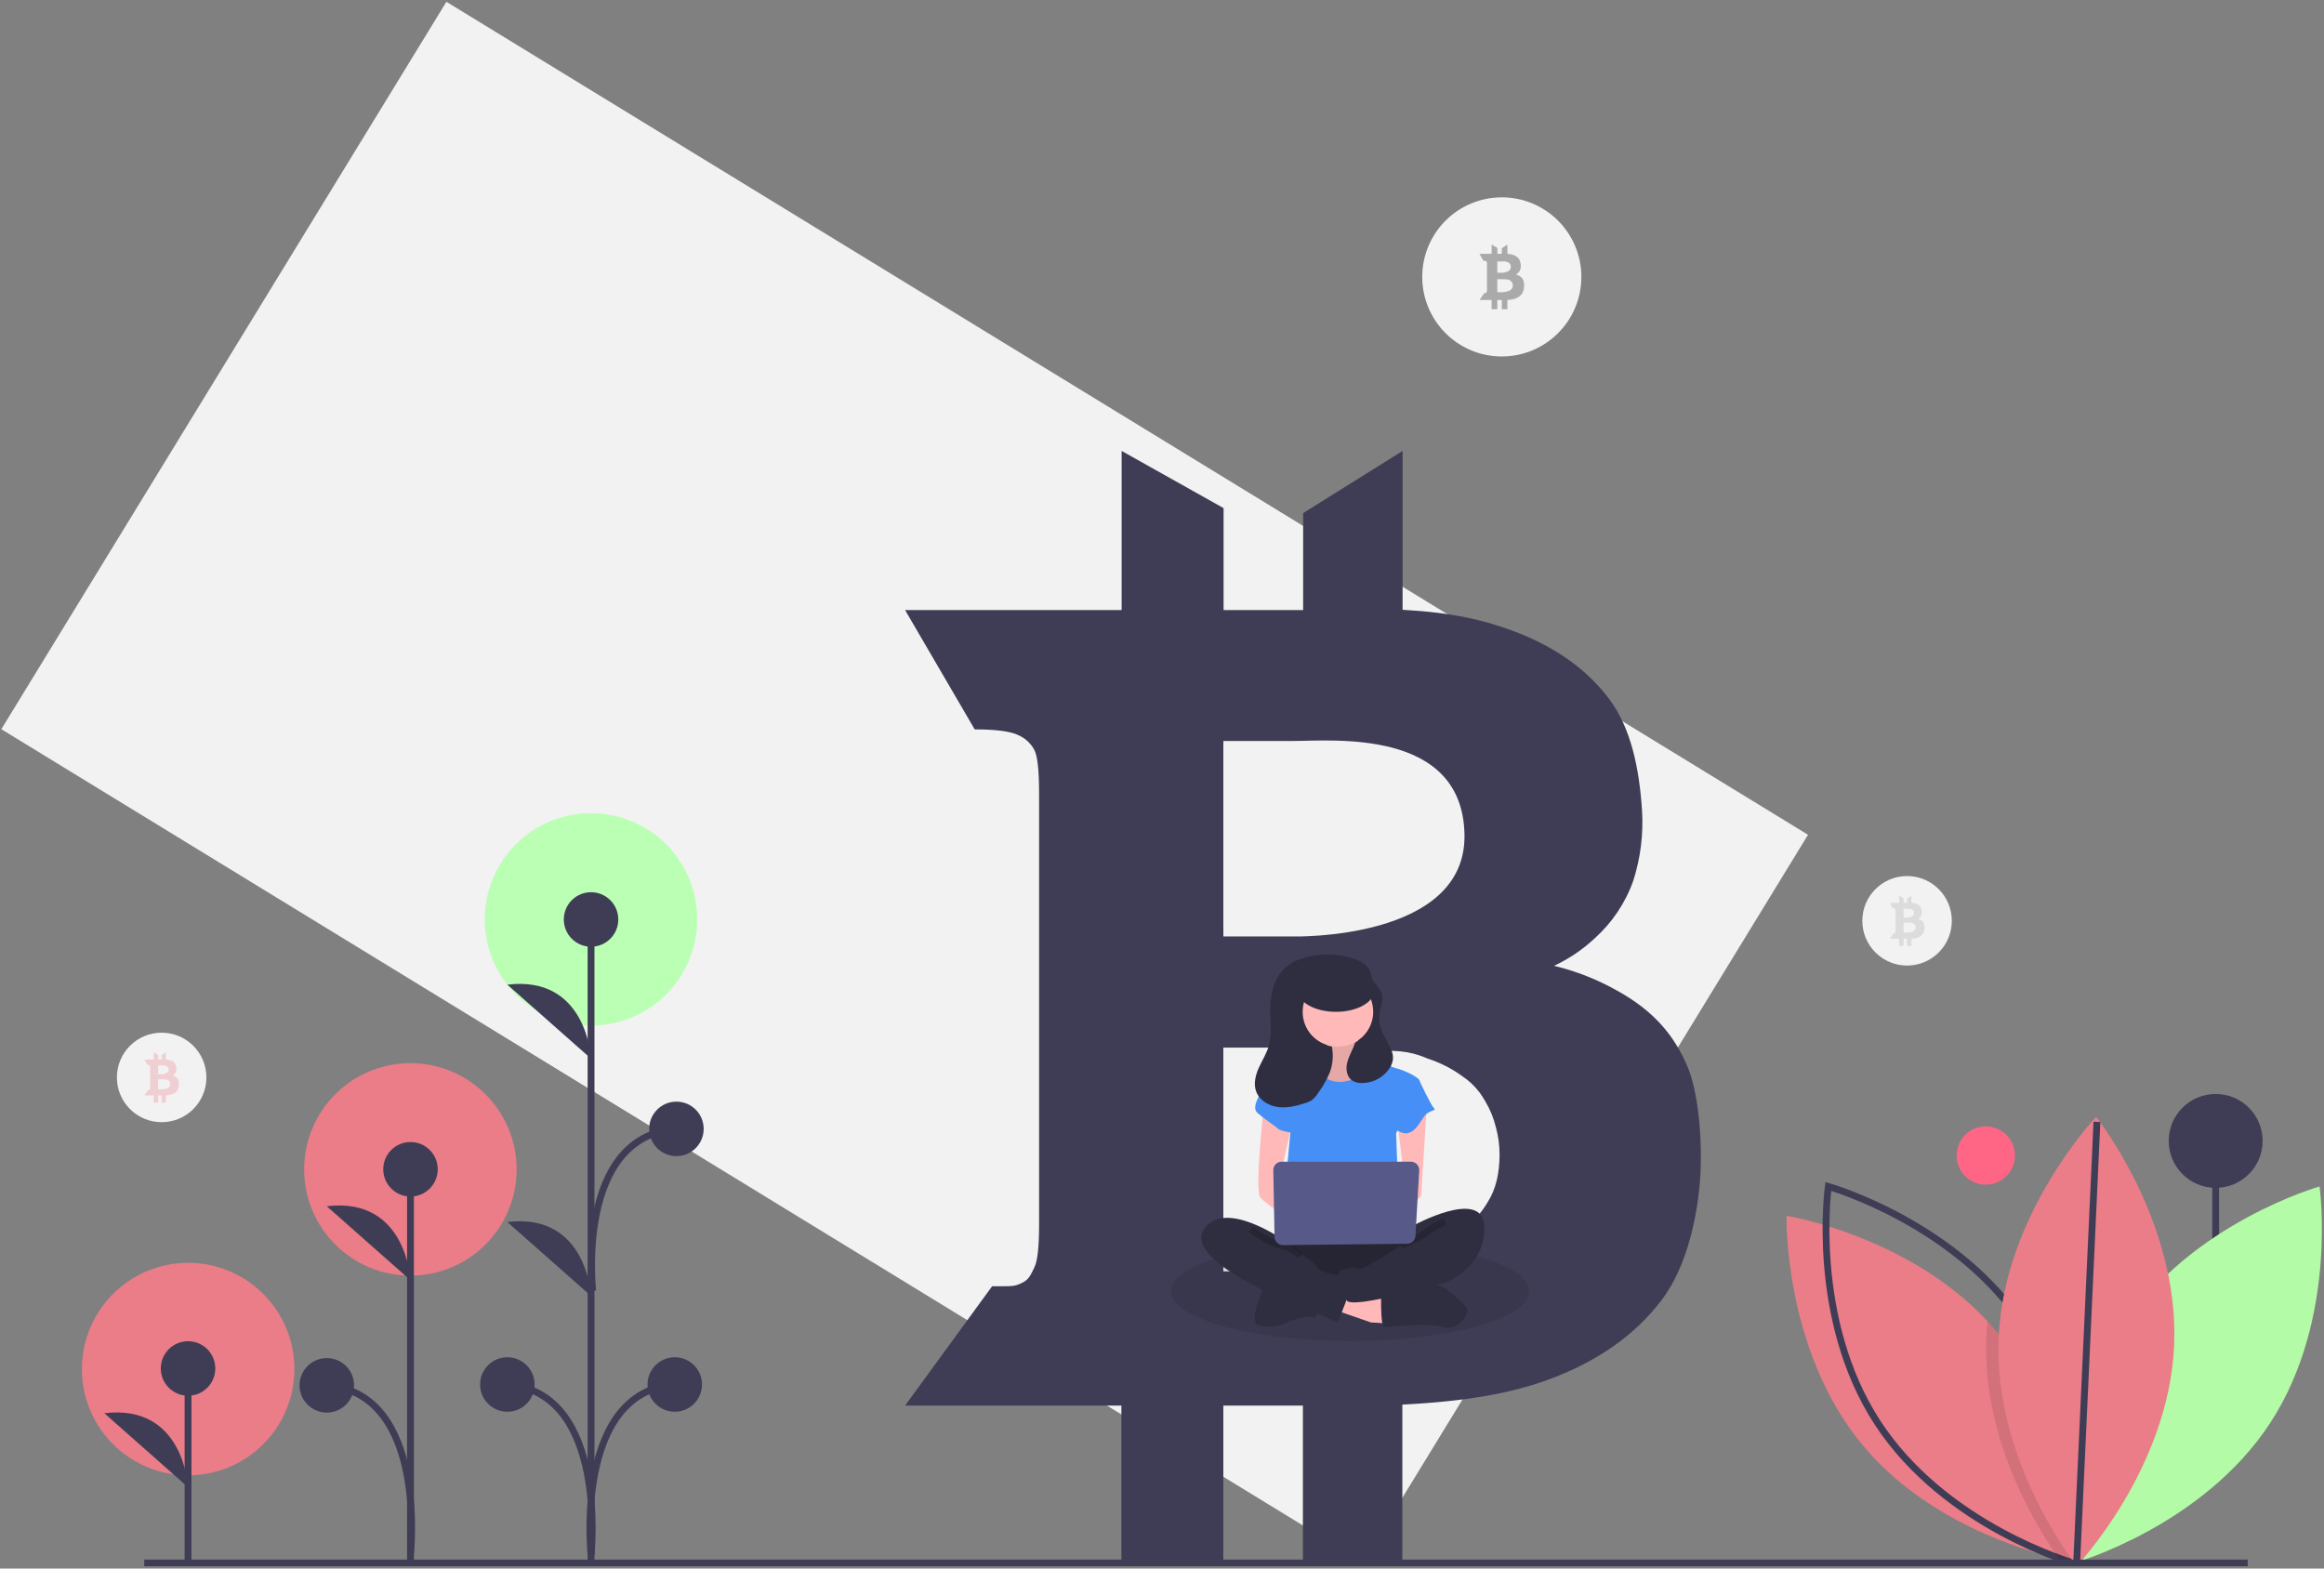 <svg width="680" height="459" viewBox="0 0 680 459" fill="none" xmlns="http://www.w3.org/2000/svg">
<rect x="0" y="0" width="680" height="459" fill="#808080" stroke="none"/>
<g clip-path="url(#clip0)">
<path d="M439.425 104.311C452.282 104.311 462.705 93.888 462.705 81.031C462.705 68.173 452.282 57.751 439.425 57.751C426.567 57.751 416.145 68.173 416.145 81.031C416.145 93.888 426.567 104.311 439.425 104.311Z" fill="#F2F2F2"/>
<path d="M529.026 244.279L130.617 0.525L0.387 213.383L398.796 457.137L529.026 244.279Z" fill="#F2F2F2"/>
<path d="M493.626 311.797C489.988 303.43 484.387 296.083 473.183 289.899C467.392 286.625 461.173 284.176 454.704 282.624C459.056 280.602 463.059 277.9 466.563 274.621C471.713 270.017 475.617 264.186 477.912 257.67C480.024 251.048 480.888 244.092 480.458 237.154C479.658 224.932 477.257 213.074 470.855 204.562C464.453 196.05 455.432 189.502 443.501 184.919C434.334 181.427 424.949 179.245 410.399 178.444V131.957L381.298 150.144V178.517H358.018V148.689L328.19 131.957V178.517H264.824L285.195 213.438C291.487 213.445 295.751 214.027 297.926 215.111C299.957 215.98 301.626 217.521 302.655 219.476C303.6 221.295 304.037 225.587 304.037 232.207V358.212C304.037 364.759 303.6 368.979 302.655 370.87C301.709 372.762 301.2 374.435 298.944 375.454C296.689 376.472 296.616 376.4 290.36 376.4H290.287L264.824 411.32H328.118V457.881H357.945V411.32H381.226V457.881H410.326V411.029C429.241 410.083 442.7 407.61 453.54 403.536C467.581 398.298 478.348 390.659 486.06 380.619C493.771 370.58 496.9 355.229 497.554 343.371C498.064 332.822 496.9 319.217 493.626 311.797ZM357.945 217.803H357.953V216.835H378.294C389.738 216.835 427.874 213.023 428.507 244.168C429.147 275.312 378.294 274.039 378.294 274.039H357.953V271.638H357.945V217.803ZM357.945 306.559H381.226C385.955 306.559 402.222 307.279 408.144 307.548C410.558 307.636 412.948 308.062 415.244 308.814C416.081 309.098 416.874 309.418 417.732 309.774C421.32 310.934 424.705 312.647 427.764 314.852C429.759 316.169 431.513 317.818 432.952 319.727C433.575 320.588 434.148 321.484 434.669 322.411C436.046 324.742 437.068 327.265 437.702 329.897C438.396 332.439 438.755 335.061 438.772 337.696C438.772 343.363 437.724 348.056 435.141 352.028C431.642 357.892 425.902 362.046 419.442 364.978C402.738 372.573 381.226 372.035 381.226 372.035H357.945V306.559Z" fill="#3F3D56"/>
<path opacity="0.3" d="M445.725 82.01C445.504 81.465 445.099 81.015 444.579 80.74C444.256 80.55 443.907 80.408 443.543 80.317C443.788 80.199 444.013 80.042 444.208 79.853C444.498 79.583 444.717 79.245 444.844 78.869C444.963 78.484 445.011 78.081 444.987 77.678C444.985 77.01 444.799 76.356 444.449 75.787C444.058 75.267 443.525 74.871 442.915 74.647C442.322 74.417 441.695 74.29 441.059 74.271V71.573L439.428 72.629V74.275H438.123V72.544L436.451 71.573V74.275H432.898L434.04 76.302C434.282 76.285 434.525 76.319 434.754 76.399C434.869 76.451 434.963 76.54 435.019 76.653C435.089 76.892 435.115 77.142 435.097 77.391V84.704C435.114 84.952 435.088 85.2 435.019 85.439C434.966 85.549 434.938 85.646 434.811 85.705C434.685 85.764 434.681 85.76 434.33 85.76H434.326L432.898 87.786H436.447V90.489H438.119V87.786H439.424V90.489H441.055V87.769C441.881 87.755 442.699 87.608 443.478 87.335C444.201 87.076 444.834 86.614 445.301 86.005C445.708 85.356 445.931 84.609 445.945 83.843C445.988 83.224 445.914 82.602 445.725 82.01ZM438.119 76.555H438.119V76.499H439.26C439.901 76.499 442.039 76.278 442.074 78.086C442.11 79.893 439.26 79.819 439.26 79.819H438.119V79.68H438.119V76.555ZM438.119 81.707H439.424C439.689 81.707 440.601 81.748 440.933 81.764C441.068 81.769 441.203 81.794 441.331 81.837C441.378 81.854 441.422 81.872 441.47 81.893C441.672 81.961 441.862 82.06 442.033 82.188C442.145 82.265 442.244 82.361 442.324 82.471C442.447 82.65 442.538 82.85 442.59 83.061C442.629 83.209 442.649 83.361 442.65 83.514C442.663 83.805 442.593 84.093 442.446 84.345C442.237 84.68 441.93 84.942 441.566 85.097C440.887 85.375 440.158 85.514 439.424 85.507H438.119V81.707Z" fill="black"/>
<path d="M581.033 346.669C585.746 346.669 589.567 342.849 589.567 338.136C589.567 333.423 585.746 329.603 581.033 329.603C576.321 329.603 572.5 333.423 572.5 338.136C572.5 342.849 576.321 346.669 581.033 346.669Z" fill="#FF6584"/>
<path d="M648.303 431.025V333.866" stroke="#3F3D56" stroke-width="2" stroke-miterlimit="10"/>
<path d="M648.304 347.606C655.892 347.606 662.044 341.454 662.044 333.866C662.044 326.278 655.892 320.126 648.304 320.126C640.716 320.126 634.564 326.278 634.564 333.866C634.564 341.454 640.716 347.606 648.304 347.606Z" fill="#3F3D56"/>
<path d="M621.244 388.266C601.398 418.701 606.836 457.41 606.836 457.41C606.836 457.41 644.451 446.775 664.297 416.34C684.143 385.905 678.705 347.195 678.705 347.195C678.705 347.195 641.09 357.831 621.244 388.266Z" fill="#B3FBA7"/>
<path d="M606.73 457.057C606.73 457.057 606.247 456.98 605.358 456.8C604.648 456.656 603.672 456.45 602.479 456.167C591.82 453.654 563.479 445.158 544.95 422.821C521.76 394.85 522.736 355.773 522.736 355.773C522.736 355.773 558.195 361.535 581.561 386.653C582.573 387.732 583.558 388.851 584.516 390.009C604.695 414.345 606.576 447.091 606.725 455.186C606.745 456.399 606.73 457.057 606.73 457.057Z" fill="#EA7D88"/>
<path d="M592.428 388.266C612.274 418.701 606.836 457.41 606.836 457.41C606.836 457.41 569.221 446.775 549.375 416.34C529.529 385.905 534.967 347.195 534.967 347.195C534.967 347.195 572.582 357.831 592.428 388.266Z" stroke="#3F3D56" stroke-width="2" stroke-miterlimit="10"/>
<path opacity="0.1" d="M606.725 455.186C606.2 455.818 605.738 456.357 605.357 456.799C604.515 457.761 604.037 458.264 604.037 458.264C604.037 458.264 603.456 457.534 602.479 456.167C597.118 448.694 579.875 422.122 581.206 391.427C581.278 389.818 581.396 388.227 581.56 386.652C582.573 387.732 583.558 388.85 584.516 390.009C604.694 414.345 606.576 447.091 606.725 455.186Z" fill="black"/>
<path d="M636.152 393.647C634.584 429.947 607.637 458.265 607.637 458.265C607.637 458.265 583.234 427.728 584.803 391.428C586.372 355.128 613.318 326.81 613.318 326.81C613.318 326.81 637.721 357.347 636.152 393.647Z" fill="#EA7D88"/>
<path d="M607.637 457.237L613.561 328.291" stroke="#3F3D56" stroke-width="2" stroke-miterlimit="10"/>
<path d="M42.197 457.378H657.685" stroke="#3F3D56" stroke-width="2" stroke-miterlimit="10"/>
<path d="M172.92 300.124C190.089 300.124 204.007 286.206 204.007 269.038C204.007 251.869 190.089 237.951 172.92 237.951C155.752 237.951 141.834 251.869 141.834 269.038C141.834 286.206 155.752 300.124 172.92 300.124Z" fill="#BBFFB5"/>
<path d="M120.08 373.285C137.249 373.285 151.167 359.368 151.167 342.199C151.167 325.031 137.249 311.113 120.08 311.113C102.912 311.113 88.994 325.031 88.994 342.199C88.994 359.368 102.912 373.285 120.08 373.285Z" fill="#EA7D88"/>
<path d="M55.049 431.713C72.218 431.713 86.136 417.795 86.136 400.626C86.136 383.458 72.218 369.54 55.049 369.54C37.881 369.54 23.963 383.458 23.963 400.626C23.963 417.795 37.881 431.713 55.049 431.713Z" fill="#EA7D88"/>
<path d="M55.022 456.845V400.456" stroke="#3F3D56" stroke-width="2" stroke-miterlimit="10"/>
<path d="M55.021 408.43C59.425 408.43 62.995 404.86 62.995 400.456C62.995 396.052 59.425 392.481 55.021 392.481C50.617 392.481 47.047 396.052 47.047 400.456C47.047 404.86 50.617 408.43 55.021 408.43Z" fill="#3F3D56"/>
<path d="M55.022 435.209C55.022 435.209 53.883 410.708 30.529 413.556L55.022 435.209Z" fill="#3F3D56"/>
<path d="M172.939 457.24V269.152" stroke="#3F3D56" stroke-width="2" stroke-miterlimit="10"/>
<path d="M172.939 277.037C177.343 277.037 180.913 273.467 180.913 269.063C180.913 264.659 177.343 261.088 172.939 261.088C168.535 261.088 164.965 264.659 164.965 269.063C164.965 273.467 168.535 277.037 172.939 277.037Z" fill="#3F3D56"/>
<path d="M148.447 413.12C152.851 413.12 156.421 409.55 156.421 405.146C156.421 400.742 152.851 397.171 148.447 397.171C144.043 397.171 140.473 400.742 140.473 405.146C140.473 409.55 144.043 413.12 148.447 413.12Z" fill="#3F3D56"/>
<path d="M172.94 309.796C172.94 309.796 171.8 285.294 148.447 288.142L172.94 309.796Z" fill="#3F3D56"/>
<path d="M172.94 379.254C172.94 379.254 171.8 354.753 148.447 357.601L172.94 379.254Z" fill="#3F3D56"/>
<path d="M172.94 455.049C172.94 455.049 178.066 407.424 148.447 405.146" stroke="#3F3D56" stroke-width="2" stroke-miterlimit="10"/>
<path d="M197.435 413.12C201.839 413.12 205.409 409.55 205.409 405.146C205.409 400.742 201.839 397.171 197.435 397.171C193.031 397.171 189.461 400.742 189.461 405.146C189.461 409.55 193.031 413.12 197.435 413.12Z" fill="#3F3D56"/>
<path d="M172.942 455.049C172.942 455.049 167.816 407.424 197.435 405.146" stroke="#3F3D56" stroke-width="2" stroke-miterlimit="10"/>
<path d="M197.921 338.319C202.325 338.319 205.896 334.748 205.896 330.344C205.896 325.94 202.325 322.37 197.921 322.37C193.517 322.37 189.947 325.94 189.947 330.344C189.947 334.748 193.517 338.319 197.921 338.319Z" fill="#3F3D56"/>
<path d="M173.429 377.707C173.429 377.707 168.303 332.623 197.921 330.344" stroke="#3F3D56" stroke-width="2" stroke-miterlimit="10"/>
<path d="M120.109 456.975V342.164" stroke="#3F3D56" stroke-width="2" stroke-miterlimit="10"/>
<path d="M120.109 350.138C124.513 350.138 128.083 346.568 128.083 342.164C128.083 337.76 124.513 334.19 120.109 334.19C115.705 334.19 112.135 337.76 112.135 342.164C112.135 346.568 115.705 350.138 120.109 350.138Z" fill="#3F3D56"/>
<path d="M120.109 374.64C120.109 374.64 118.97 350.138 95.617 352.986L120.109 374.64Z" fill="#3F3D56"/>
<path d="M120.11 454.783C120.11 454.783 125.236 407.667 95.617 405.389" stroke="#3F3D56" stroke-width="2" stroke-miterlimit="10"/>
<path d="M95.617 413.363C100.021 413.363 103.591 409.793 103.591 405.389C103.591 400.985 100.021 397.415 95.617 397.415C91.213 397.415 87.643 400.985 87.643 405.389C87.643 409.793 91.213 413.363 95.617 413.363Z" fill="#3F3D56"/>
<path d="M558.009 282.551C565.241 282.551 571.104 276.688 571.104 269.456C571.104 262.224 565.241 256.361 558.009 256.361C550.777 256.361 544.914 262.224 544.914 269.456C544.914 276.688 550.777 282.551 558.009 282.551Z" fill="#F2F2F2"/>
<path opacity="0.1" d="M419.442 364.978C402.738 372.573 381.226 372.034 381.226 372.034H357.945V367.589C367.432 364.941 380.549 363.304 395.048 363.304C403.209 363.276 411.361 363.835 419.442 364.978Z" fill="black"/>
<path opacity="0.1" d="M447.427 377.854C447.427 385.893 423.973 392.405 395.047 392.405C366.121 392.405 342.666 385.893 342.666 377.854C342.666 373.846 348.501 370.216 357.944 367.589V372.034H381.224C381.224 372.034 402.736 372.573 419.44 364.978C436.078 367.407 447.427 372.26 447.427 377.854Z" fill="black"/>
<path d="M401.738 287.258H379.451V309.585H401.738V287.258Z" fill="#2F2E41"/>
<path d="M387.738 303.047C387.738 303.047 389.583 309.503 386.355 309.965C384.351 310.277 382.453 311.068 380.82 312.271L386.816 320.111H397.884L404.802 313.193C404.802 313.193 395.578 306.275 397.423 302.124C399.268 297.974 387.738 303.047 387.738 303.047Z" fill="#FFB9B9"/>
<path opacity="0.1" d="M387.738 303.047C387.738 303.047 389.583 309.503 386.355 309.965C384.351 310.277 382.453 311.068 380.82 312.271L386.816 320.111H397.884L404.802 313.193C404.802 313.193 395.578 306.275 397.423 302.124C399.268 297.974 387.738 303.047 387.738 303.047Z" fill="black"/>
<path d="M390.506 383.294L401.114 386.983L408.492 387.444L408.031 380.988L392.812 376.487L390.506 383.294Z" fill="#FFB9B9"/>
<path d="M404.111 381.911C404.111 381.911 404.111 388.367 405.034 388.367C405.956 388.367 418.408 386.984 422.098 388.367C425.788 389.751 431.322 384.678 428.555 381.911C425.787 379.144 421.274 374.993 418.457 375.915C415.641 376.838 404.111 379.144 404.111 379.144L404.111 381.911Z" fill="#2F2E41"/>
<path d="M370.213 375.915C370.213 375.915 364.678 386.984 368.368 387.906C372.057 388.828 376.208 387.445 376.669 386.984C377.131 386.522 383.587 384.678 384.51 385.6C385.432 386.522 385.432 381.911 385.432 381.911L370.213 375.915Z" fill="#2F2E41"/>
<path d="M374.826 360.696C374.826 360.696 366.063 372.687 372.52 375.915C378.977 379.143 409.876 379.143 412.182 375.915C414.488 372.687 415.411 362.541 412.182 361.618C408.954 360.696 374.826 360.696 374.826 360.696Z" fill="#2F2E41"/>
<path opacity="0.2" d="M374.826 360.696C374.826 360.696 366.063 372.687 372.52 375.915C378.977 379.143 409.876 379.143 412.182 375.915C414.488 372.687 415.411 362.541 412.182 361.618C408.954 360.696 374.826 360.696 374.826 360.696Z" fill="black"/>
<path d="M391.428 306.276C397.286 306.276 402.035 301.526 402.035 295.668C402.035 289.81 397.286 285.061 391.428 285.061C385.569 285.061 380.82 289.81 380.82 295.668C380.82 301.526 385.569 306.276 391.428 306.276Z" fill="#FFB9B9"/>
<path d="M374.824 312.271L384.048 310.426C384.048 310.426 386.354 317.805 393.733 316.421C401.112 315.038 402.957 310.426 402.957 310.426C402.957 310.426 408.491 312.732 408.952 312.732C409.414 312.732 415.409 315.038 415.409 316.421C415.409 317.805 408.491 331.641 408.491 331.641L409.414 356.545L375.285 355.623L377.591 331.179L374.824 312.271Z" fill="#458FF6"/>
<path d="M369.752 324.262C369.752 324.262 366.985 348.705 368.829 350.55C370.674 352.394 378.053 357.467 378.053 357.467V351.933L374.364 345.015L378.053 328.874L369.752 324.262Z" fill="#FFB9B9"/>
<path d="M417.486 323.57C417.486 323.57 415.872 348.705 415.872 349.627C415.872 350.55 411.721 353.778 410.337 353.778C408.954 353.778 408.031 351.472 408.031 351.472L411.26 347.782L408.954 328.874L417.486 323.57Z" fill="#FFB9B9"/>
<path d="M413.105 358.851C413.105 358.851 433.858 347.321 434.32 358.851C434.781 370.381 423.712 374.993 423.712 374.993C423.712 374.993 395.118 383.567 393.965 380.433C392.812 377.298 390.506 372.225 392.351 371.764C394.196 371.303 396.502 370.381 397.424 371.303C398.347 372.225 409.876 364.385 409.876 364.385L413.105 358.851Z" fill="#2F2E41"/>
<path opacity="0.2" d="M422.788 357.468C422.788 357.468 418.638 359.313 417.254 360.696C415.87 362.08 409.875 364.386 409.875 364.386" stroke="black" stroke-width="2" stroke-miterlimit="10"/>
<path d="M377.593 313.193L374.826 312.271C374.826 312.271 364.679 322.878 367.908 325.645C371.136 328.412 372.981 329.334 373.903 330.257C374.826 331.179 379.438 331.64 379.438 331.64L377.593 313.193Z" fill="#458FF6"/>
<path d="M411.259 315.499L415.41 316.421C415.41 316.421 418.638 323.339 419.561 324.262C420.483 325.184 418.177 324.723 416.794 326.568C415.41 328.412 414.026 331.641 411.259 331.641C408.492 331.641 404.803 327.029 404.803 327.029L411.259 315.499Z" fill="#458FF6"/>
<path d="M375.748 363.002C375.748 363.002 358.223 350.55 352.228 359.774C346.232 368.997 378.054 381.45 382.666 383.294C387.278 385.139 391.429 386.984 391.429 386.984C391.429 386.984 395.58 376.838 395.58 374.993C395.58 373.148 392.351 373.148 391.429 373.148C390.507 373.148 386.356 372.226 385.434 370.842C384.511 369.459 375.748 363.002 375.748 363.002Z" fill="#2F2E41"/>
<path opacity="0.2" d="M366.062 359.773C366.062 359.773 370.674 363.463 374.825 364.385C378.976 365.308 380.359 367.614 380.359 367.614" stroke="black" stroke-width="2" stroke-miterlimit="10"/>
<path d="M372.567 342.433L372.935 361.96C372.947 362.605 373.214 363.219 373.677 363.668C374.14 364.117 374.762 364.365 375.407 364.358L411.746 363.95C412.365 363.943 412.958 363.701 413.406 363.274C413.854 362.846 414.123 362.265 414.159 361.646L415.262 342.528C415.281 342.195 415.232 341.863 415.118 341.55C415.004 341.237 414.827 340.951 414.599 340.709C414.37 340.467 414.095 340.274 413.789 340.142C413.483 340.01 413.154 339.942 412.821 339.942H375.011C374.686 339.942 374.364 340.007 374.065 340.133C373.765 340.259 373.494 340.443 373.266 340.675C373.039 340.907 372.86 341.182 372.739 341.483C372.619 341.785 372.561 342.108 372.567 342.433Z" fill="#575A89"/>
<path d="M368.364 312.387C369.354 310.203 370.684 308.153 371.317 305.841C372.077 303.069 371.781 300.137 371.691 297.264C371.547 294.724 371.763 292.175 372.334 289.696C372.913 287.204 374.215 284.939 376.075 283.183C380.908 278.868 389.753 278.558 395.655 280.355C397.982 281.063 400.46 282.411 401.037 284.774C401.124 285.13 401.163 285.498 401.26 285.852C401.743 287.611 403.543 288.724 404.192 290.428C405.032 292.633 403.737 295.031 403.568 297.384C403.37 300.132 404.721 302.728 406.052 305.139C406.844 306.573 407.666 308.1 407.588 309.735C407.522 310.63 407.25 311.497 406.793 312.269C405.945 313.668 404.755 314.829 403.336 315.643C401.916 316.457 400.313 316.897 398.677 316.921C397.613 317.007 396.55 316.756 395.637 316.204C394.197 315.212 393.775 313.215 394.075 311.492C394.375 309.769 395.249 308.211 395.935 306.603C396.145 306.109 396.335 305.607 396.509 305.1C398.634 303.914 400.271 302.015 401.132 299.739C401.993 297.463 402.022 294.956 401.214 292.661C400.405 290.366 398.812 288.43 396.715 287.195C394.618 285.961 392.152 285.507 389.753 285.914C387.354 286.321 385.176 287.562 383.604 289.419C382.031 291.276 381.165 293.629 381.159 296.062C381.153 298.496 382.007 300.853 383.57 302.718C385.133 304.583 387.305 305.835 389.702 306.254C390.219 308.857 389.984 311.553 389.025 314.028C388.153 316.041 387.058 317.95 385.761 319.719C385.23 320.626 384.523 321.417 383.681 322.046C383.126 322.375 382.531 322.629 381.91 322.803C379.305 323.64 376.562 324.315 373.851 323.938C371.141 323.561 368.457 321.926 367.533 319.35C366.724 317.093 367.374 314.571 368.364 312.387Z" fill="#2F2E41"/>
<path d="M390.913 296.091C397.131 296.091 402.171 293.235 402.171 289.712C402.171 286.189 397.131 283.333 390.913 283.333C384.696 283.333 379.656 286.189 379.656 289.712C379.656 293.235 384.696 296.091 390.913 296.091Z" fill="#2F2E41"/>
<path opacity="0.3" d="M562.904 270.217C562.733 269.793 562.418 269.443 562.014 269.229C561.763 269.082 561.491 268.972 561.209 268.901C561.399 268.809 561.574 268.688 561.725 268.54C561.951 268.33 562.121 268.068 562.22 267.776C562.312 267.477 562.35 267.163 562.331 266.851C562.329 266.332 562.184 265.823 561.912 265.381C561.609 264.977 561.195 264.669 560.721 264.495C560.26 264.316 559.773 264.218 559.279 264.203V262.106L558.011 262.927V264.206H556.997V262.861L555.698 262.106V264.206H552.938L553.825 265.781C554.013 265.768 554.202 265.794 554.379 265.856C554.469 265.896 554.541 265.966 554.585 266.053C554.64 266.24 554.66 266.434 554.646 266.627V272.31C554.659 272.502 554.639 272.696 554.585 272.881C554.544 272.966 554.522 273.042 554.424 273.088C554.326 273.133 554.322 273.13 554.05 273.13H554.047L552.938 274.705H555.695V276.805H556.994V274.705H558.008V276.805H559.276V274.692C559.917 274.68 560.553 274.566 561.158 274.354C561.72 274.153 562.212 273.794 562.575 273.32C562.891 272.816 563.064 272.236 563.075 271.641C563.109 271.16 563.051 270.676 562.904 270.217ZM556.994 265.978H556.994V265.934H557.88C558.379 265.934 560.04 265.762 560.068 267.167C560.096 268.571 557.88 268.514 557.88 268.514H556.994V268.406H556.994V265.978ZM556.994 269.981H558.008C558.214 269.981 558.923 270.013 559.181 270.025C559.286 270.029 559.39 270.048 559.49 270.082C559.526 270.095 559.561 270.11 559.598 270.126C559.755 270.178 559.903 270.256 560.035 270.355C560.123 270.414 560.199 270.489 560.261 270.574C560.357 270.714 560.427 270.869 560.468 271.033C560.498 271.148 560.514 271.266 560.515 271.385C560.525 271.611 560.47 271.835 560.357 272.031C560.194 272.291 559.955 272.495 559.673 272.615C559.145 272.831 558.579 272.94 558.008 272.933H556.994V269.981Z" fill="#A9A9A9"/>
<path d="M47.298 328.384C54.531 328.384 60.394 322.521 60.394 315.289C60.394 308.057 54.531 302.194 47.298 302.194C40.066 302.194 34.203 308.057 34.203 315.289C34.203 322.521 40.066 328.384 47.298 328.384Z" fill="#F2F2F2"/>
<path opacity="0.3" d="M52.194 316.05C52.022 315.627 51.707 315.277 51.303 315.063C51.052 314.915 50.781 314.805 50.498 314.735C50.688 314.643 50.863 314.521 51.015 314.374C51.24 314.164 51.41 313.901 51.509 313.609C51.601 313.31 51.639 312.997 51.62 312.684C51.618 312.165 51.474 311.656 51.202 311.214C50.898 310.81 50.484 310.503 50.01 310.328C49.55 310.15 49.062 310.051 48.568 310.036V307.94L47.3 308.76V310.04H46.286V308.695L44.987 307.94V310.04H42.227L43.114 311.614C43.302 311.602 43.491 311.627 43.669 311.69C43.758 311.73 43.831 311.799 43.874 311.887C43.929 312.073 43.949 312.268 43.935 312.461V318.143C43.949 318.336 43.928 318.529 43.874 318.714C43.833 318.8 43.811 318.875 43.713 318.921C43.615 318.967 43.611 318.964 43.339 318.964H43.336L42.227 320.538H44.984V322.638H46.283V320.538H47.297V322.638H48.565V320.525C49.206 320.514 49.842 320.4 50.447 320.187C51.009 319.987 51.501 319.628 51.864 319.154C52.18 318.65 52.353 318.069 52.365 317.474C52.398 316.993 52.34 316.51 52.194 316.05ZM46.283 311.811H46.283V311.768H47.17C47.668 311.768 49.329 311.596 49.357 313C49.385 314.405 47.17 314.347 47.17 314.347H46.283V314.239H46.283L46.283 311.811ZM46.283 315.814H47.297C47.503 315.814 48.212 315.847 48.47 315.859C48.575 315.863 48.679 315.882 48.779 315.916C48.816 315.929 48.85 315.943 48.888 315.959C49.044 316.012 49.192 316.089 49.325 316.188C49.412 316.248 49.488 316.322 49.551 316.408C49.647 316.547 49.717 316.702 49.758 316.867C49.788 316.981 49.803 317.1 49.804 317.218C49.815 317.444 49.76 317.669 49.646 317.865C49.483 318.125 49.244 318.329 48.962 318.449C48.434 318.665 47.868 318.773 47.297 318.767H46.283L46.283 315.814Z" fill="#EA7D88"/>
</g>
<defs>
<clipPath id="clip0">
<rect width="679" height="457.812" fill="white" transform="translate(0.387 0.525)"/>
</clipPath>
</defs>
</svg>
